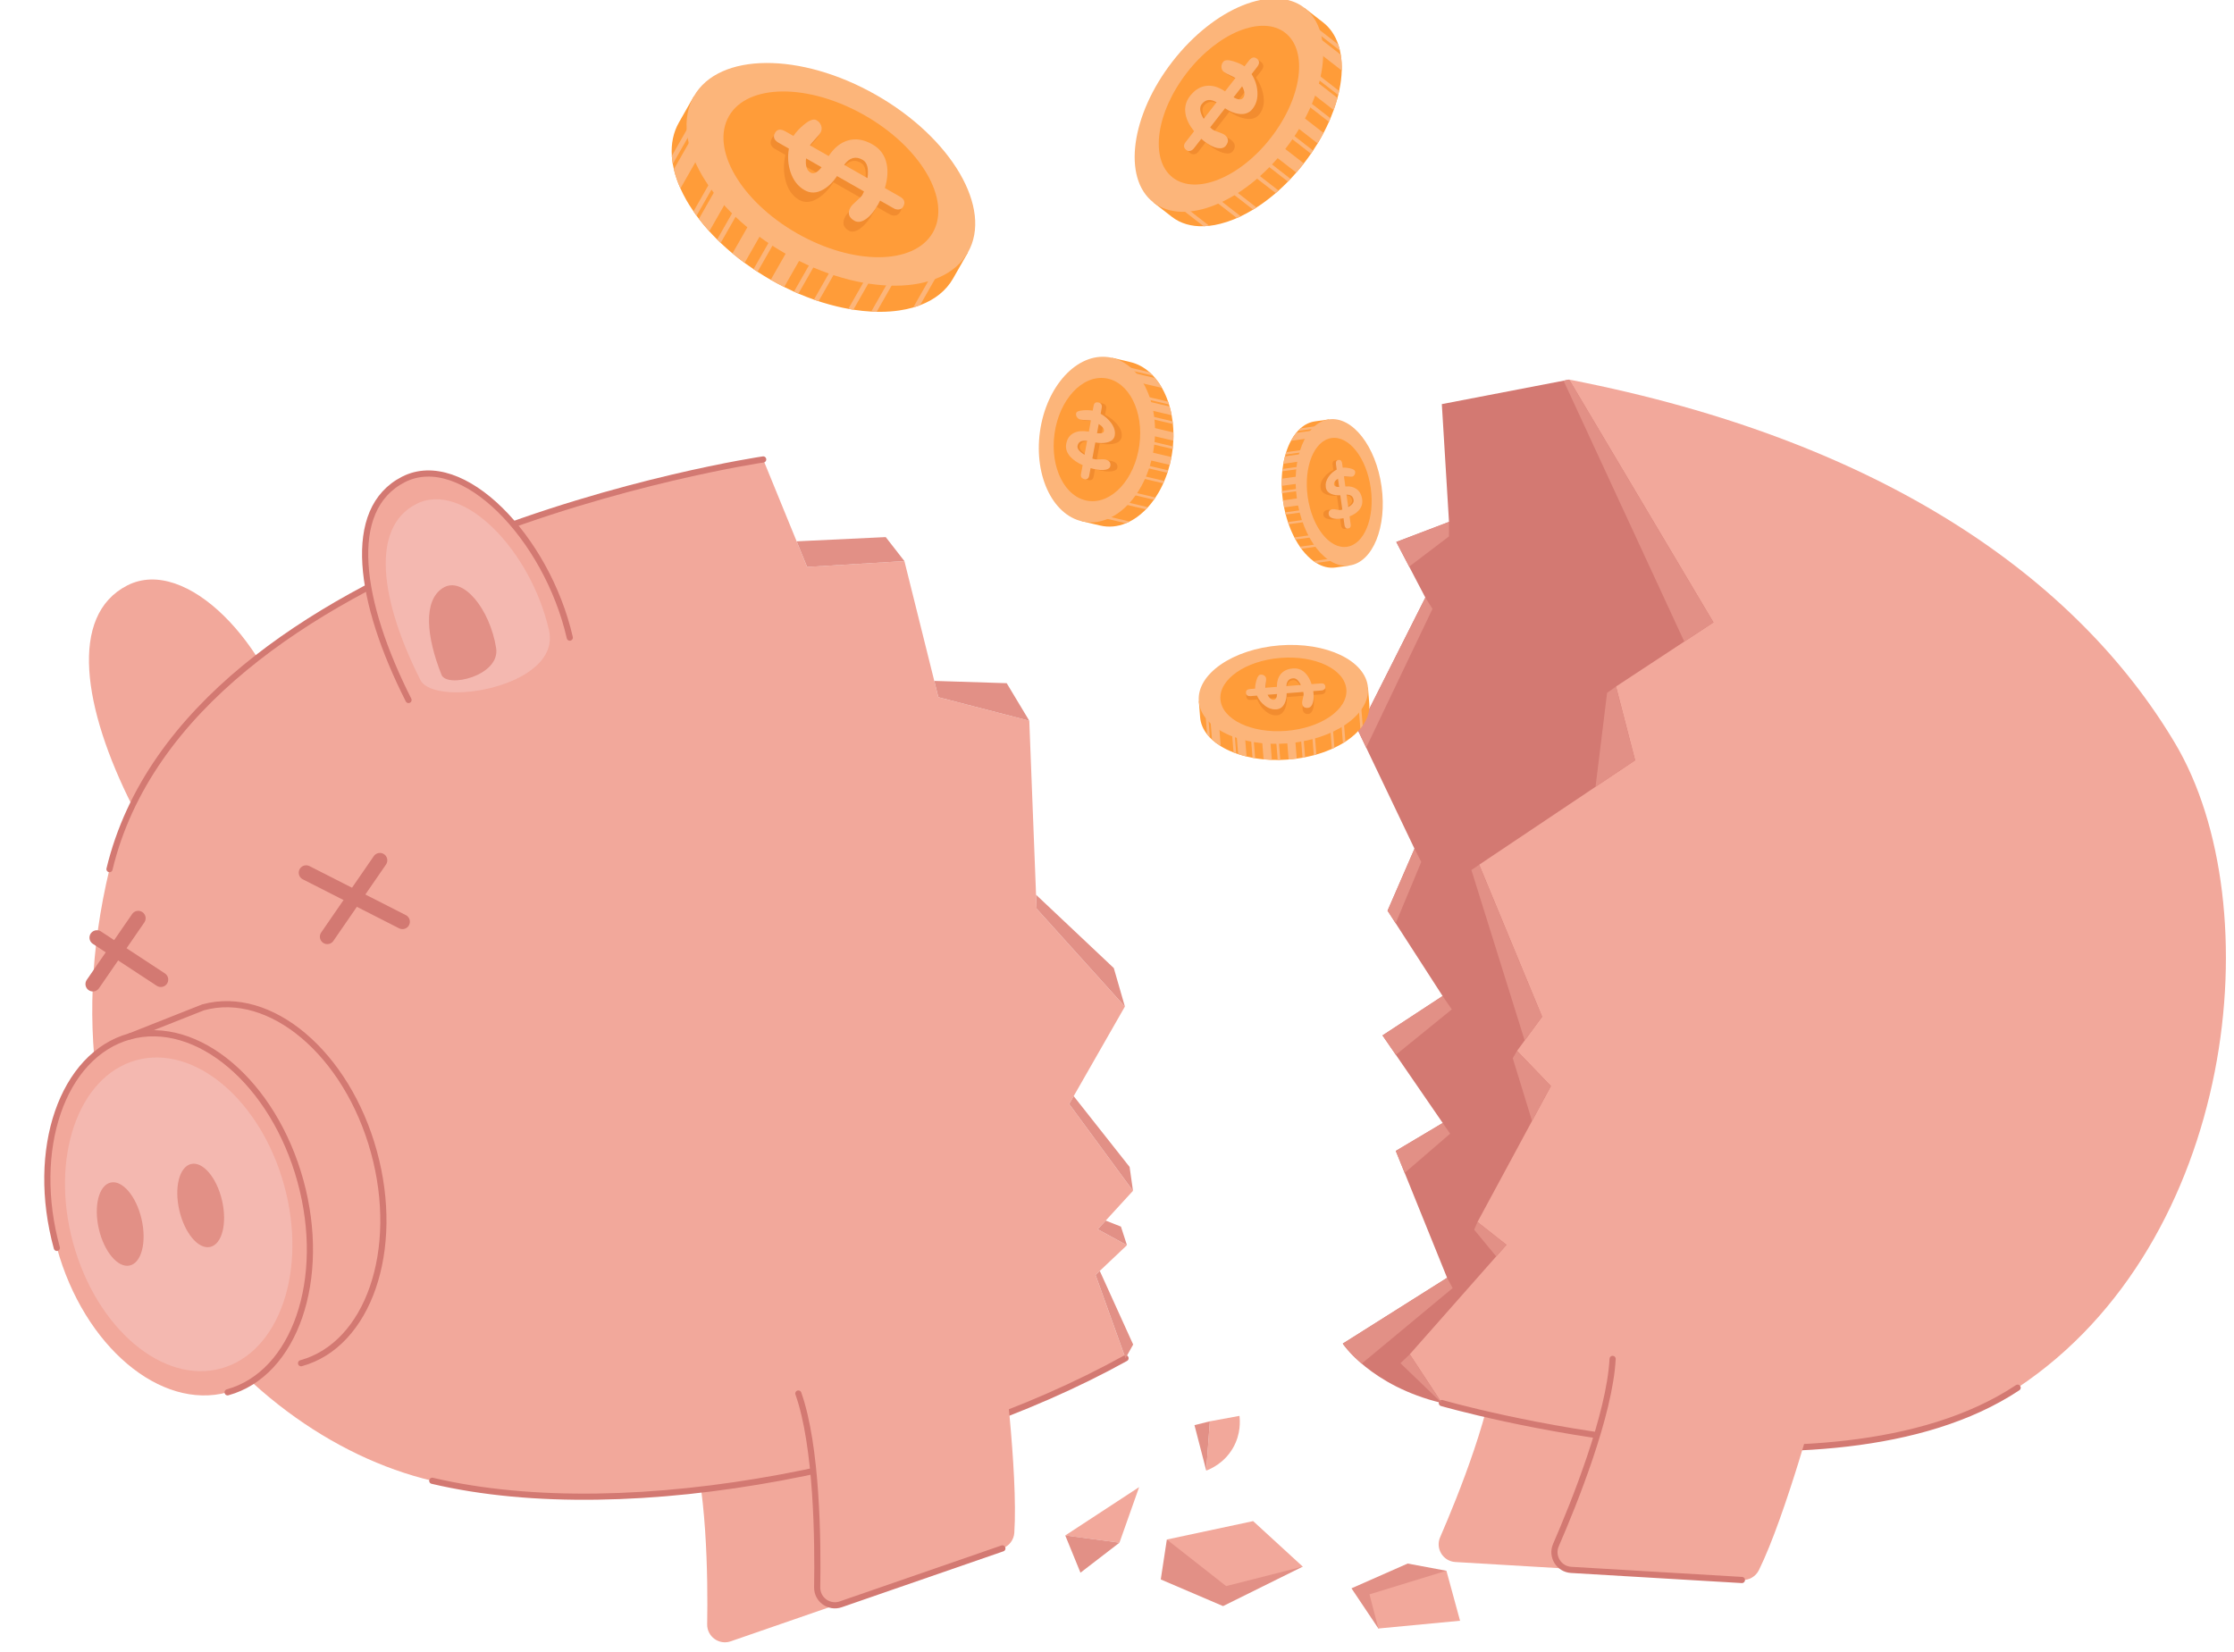 <svg width="142" height="105" viewBox="0 0 142 105" fill="none" xmlns="http://www.w3.org/2000/svg">
<g clip-path="url(#clip0_128_1948)">
<path d="M99.741 24.133L91.647 25.691L92.103 33.177L88.751 34.453L90.599 37.989L86.331 46.465L89.909 53.955L88.197 57.896L91.697 63.32L87.876 65.825L91.704 71.392L88.72 73.167L91.982 81.234L85.351 85.417C85.351 85.417 87.12 88.106 91.648 89.194C96.176 90.282 131.623 58.281 131.623 58.281L99.741 24.133Z" fill="#D37972"/>
<path d="M92.104 33.178L92.101 34.101L89.572 36.023L88.752 34.454L92.104 33.178Z" fill="#E29086"/>
<path d="M90.6 37.989L91.054 38.707L86.839 47.528L86.331 46.467L90.6 37.989Z" fill="#E29086"/>
<path d="M89.909 53.956L90.341 54.794L88.714 58.698L88.197 57.897L89.909 53.956Z" fill="#E29086"/>
<path d="M91.696 63.321L92.282 64.169L88.724 67.059L87.876 65.825L91.696 63.321Z" fill="#E29086"/>
<path d="M91.703 71.393L92.174 72.074L89.284 74.565L88.72 73.168L91.703 71.393Z" fill="#E29086"/>
<path d="M92.335 81.889L86.939 86.372L86.552 86.692C85.719 85.979 85.351 85.419 85.351 85.419L91.982 81.235L92.335 81.889Z" fill="#E29086"/>
<path d="M95.143 85.889C94.958 89.45 92.691 95.075 91.539 97.727C91.227 98.446 91.725 99.257 92.507 99.303L103.361 99.946C103.815 99.973 104.241 99.725 104.441 99.317C106.15 95.847 108.218 88.156 108.218 88.156L95.143 85.889Z" fill="#F2A89B"/>
<path d="M99.742 24.133C119.783 28.024 132.073 36.877 138.244 47.235C144.415 57.593 142.147 78.99 128.248 88.219C116.133 96.263 91.648 89.195 91.648 89.195L89.61 86.097L95.756 79.137L93.914 77.686L98.58 69.043L96.429 66.806L98.022 64.636L94.022 54.972L103.933 48.335L102.719 43.643L108.913 39.568L99.742 24.133Z" fill="#F2A89B"/>
<path d="M128.247 88.221C116.132 96.265 91.647 89.196 91.647 89.196" stroke="#D37972" stroke-width="0.392" stroke-miterlimit="10" stroke-linecap="round" stroke-linejoin="round"/>
<path d="M99.384 24.202L107.058 40.788L108.912 39.568L99.742 24.133L99.384 24.202Z" fill="#E29086"/>
<path d="M102.717 43.645L102.151 44.049L101.417 50.02L103.932 48.337L102.717 43.645Z" fill="#E29086"/>
<path d="M94.022 54.974L93.527 55.311L96.913 66.147L98.022 64.637L94.022 54.974Z" fill="#E29086"/>
<path d="M96.428 66.809L96.155 67.273L97.382 71.263L98.58 69.044L96.428 66.809Z" fill="#E29086"/>
<path d="M93.914 77.688L93.703 78.174L95.105 79.877L95.757 79.139L93.914 77.688Z" fill="#E29086"/>
<path d="M89.61 86.098L89.017 86.664L91.647 89.195L89.61 86.098Z" fill="#E29086"/>
<path d="M102.503 86.389C102.319 89.95 100.051 95.575 98.899 98.227C98.587 98.946 99.085 99.757 99.867 99.803L110.721 100.446C111.176 100.473 111.601 100.225 111.802 99.817C113.51 96.347 115.578 88.656 115.578 88.656L102.503 86.389Z" fill="#F2A89B"/>
<path d="M102.503 86.389C102.319 89.95 100.051 95.575 98.899 98.227C98.587 98.946 99.085 99.757 99.867 99.803L110.721 100.446" stroke="#D37972" stroke-width="0.392" stroke-miterlimit="10" stroke-linecap="round" stroke-linejoin="round"/>
<path d="M61.524 16.05L60.578 17.709C60.133 18.49 59.406 19.054 58.484 19.402C58.344 19.456 58.198 19.505 58.048 19.548C57.762 19.63 57.462 19.694 57.148 19.739C56.778 19.793 56.388 19.821 55.985 19.824C55.9 19.824 55.813 19.824 55.727 19.822C55.612 19.819 55.497 19.815 55.38 19.809C55.011 19.789 54.632 19.748 54.245 19.689C54.139 19.672 54.031 19.654 53.923 19.634C53.689 19.592 53.454 19.543 53.216 19.486C52.898 19.41 52.577 19.322 52.252 19.221C52.179 19.198 52.106 19.174 52.034 19.15C51.935 19.119 51.836 19.084 51.738 19.049C51.411 18.934 51.082 18.806 50.752 18.666C50.658 18.626 50.564 18.584 50.47 18.542C50.262 18.448 50.054 18.35 49.847 18.247C49.561 18.104 49.276 17.952 48.992 17.79C48.927 17.752 48.862 17.715 48.797 17.677C48.708 17.625 48.62 17.573 48.534 17.519C48.405 17.442 48.278 17.362 48.154 17.281C48.067 17.225 47.981 17.168 47.897 17.111C47.704 16.981 47.515 16.849 47.331 16.714C47.064 16.519 46.808 16.317 46.561 16.112C46.502 16.063 46.442 16.014 46.385 15.963C46.305 15.895 46.226 15.826 46.149 15.758C46.033 15.654 45.92 15.55 45.81 15.446C45.734 15.372 45.657 15.299 45.583 15.224C45.41 15.053 45.245 14.881 45.086 14.706C44.849 14.445 44.628 14.18 44.424 13.914C44.374 13.848 44.325 13.783 44.277 13.717C44.209 13.625 44.143 13.533 44.081 13.442C43.984 13.3 43.891 13.16 43.805 13.019C43.742 12.917 43.682 12.816 43.624 12.715C43.485 12.469 43.361 12.225 43.251 11.981C43.067 11.569 42.926 11.161 42.832 10.761C42.806 10.648 42.783 10.536 42.765 10.425C42.735 10.252 42.714 10.082 42.703 9.914C42.651 9.141 42.794 8.417 43.158 7.78L44.103 6.12L61.524 16.05Z" fill="#FF9C39"/>
<path d="M51.369 15.572L49.845 18.246C49.559 18.103 49.274 17.951 48.99 17.79L50.528 15.092L51.369 15.572ZM52.506 15.586L50.751 18.665C50.657 18.625 50.563 18.584 50.468 18.541L52.239 15.434L52.506 15.586ZM56.035 16.547L54.244 19.688C54.138 19.671 54.029 19.653 53.922 19.633L55.768 16.394L56.035 16.547ZM54.133 15.463L52.032 19.148C51.934 19.117 51.834 19.083 51.736 19.048L53.866 15.31L54.133 15.463ZM59.563 17.507L58.483 19.402C58.342 19.455 58.197 19.504 58.047 19.547L59.297 17.355L59.563 17.507ZM57.662 16.424L55.726 19.821C55.611 19.819 55.496 19.815 55.379 19.808L57.395 16.271L57.662 16.424ZM48.738 14.242L47.33 16.713C47.063 16.518 46.807 16.316 46.559 16.11L47.897 13.763L48.738 14.242ZM49.82 14.354L48.152 17.28C48.066 17.225 47.98 17.167 47.896 17.111L49.554 14.203L49.82 14.354ZM46.526 12.178L45.086 14.705C44.849 14.445 44.628 14.179 44.424 13.913L45.685 11.699L46.526 12.178ZM47.649 12.217L45.809 15.445C45.733 15.371 45.656 15.298 45.583 15.224L47.383 12.066L47.649 12.217ZM45.748 11.133L44.276 13.716C44.209 13.624 44.143 13.532 44.08 13.44L45.481 10.981L45.748 11.133ZM44.96 8.98L43.251 11.98C43.066 11.569 42.926 11.16 42.832 10.76L44.119 8.501L44.96 8.98ZM44.209 7.89L42.764 10.424C42.734 10.252 42.714 10.081 42.702 9.913L43.942 7.738L44.209 7.89Z" fill="#FCB57A"/>
<path d="M61.524 16.048C63.112 13.261 60.501 8.779 55.69 6.037C50.88 3.295 45.693 3.331 44.104 6.119C42.515 8.906 45.127 13.388 49.937 16.13C54.748 18.872 59.935 18.835 61.524 16.048Z" fill="#FCB57A"/>
<path d="M59.297 14.779C60.479 12.704 58.535 9.368 54.955 7.328C51.375 5.287 47.514 5.314 46.331 7.388C45.149 9.463 47.093 12.799 50.673 14.84C54.254 16.881 58.114 16.853 59.297 14.779Z" fill="#FF9C39"/>
<path d="M55.428 9.229C55.918 9.507 56.203 9.947 56.287 10.547C56.356 11.039 56.287 11.606 56.079 12.249L57.049 12.802C57.326 12.96 57.38 13.188 57.21 13.486C57.136 13.615 57.03 13.688 56.89 13.704C56.777 13.715 56.672 13.693 56.574 13.637L55.715 13.148C55.663 13.252 55.609 13.352 55.555 13.448C55.259 13.968 54.958 14.334 54.653 14.544C54.38 14.735 54.146 14.775 53.952 14.664C53.581 14.453 53.513 14.143 53.746 13.734C53.806 13.628 53.947 13.47 54.168 13.259C54.389 13.049 54.521 12.906 54.564 12.832C54.604 12.762 54.646 12.673 54.69 12.564L52.978 11.588C52.691 12.025 52.375 12.356 52.031 12.582C51.581 12.877 51.168 12.918 50.793 12.704C50.367 12.461 50.079 12.05 49.932 11.472C49.8 10.958 49.795 10.415 49.919 9.844L49.277 9.479C48.975 9.307 48.904 9.078 49.066 8.793C49.221 8.522 49.45 8.472 49.753 8.644L50.265 8.936C50.45 8.654 50.694 8.377 50.995 8.107C51.378 7.759 51.66 7.638 51.842 7.74C51.989 7.824 52.085 7.949 52.127 8.115C52.17 8.28 52.15 8.436 52.066 8.584C51.995 8.708 51.871 8.868 51.696 9.062C51.512 9.27 51.387 9.428 51.318 9.536L52.509 10.216C52.53 10.18 52.548 10.152 52.562 10.133C52.932 9.586 53.35 9.226 53.816 9.052C54.34 8.855 54.877 8.914 55.428 9.229ZM51.009 10.465C50.928 10.982 51.006 11.307 51.244 11.443C51.449 11.56 51.699 11.421 51.995 11.028L51.009 10.465ZM54.972 11.618C55.098 10.939 55.015 10.516 54.723 10.349C54.283 10.098 53.871 10.239 53.489 10.772L54.972 11.618Z" fill="#F28C2F"/>
<path d="M55.457 9.18C55.947 9.459 56.247 9.873 56.359 10.421C56.453 10.872 56.415 11.383 56.246 11.955L57.217 12.508C57.494 12.666 57.558 12.876 57.409 13.137C57.344 13.251 57.245 13.311 57.11 13.319C57.001 13.323 56.898 13.297 56.8 13.241L55.941 12.752C55.896 12.844 55.849 12.932 55.802 13.016C55.541 13.473 55.269 13.788 54.984 13.963C54.729 14.122 54.505 14.146 54.31 14.035C53.94 13.824 53.857 13.539 54.062 13.18C54.115 13.087 54.243 12.951 54.447 12.772C54.65 12.593 54.77 12.471 54.807 12.405C54.843 12.344 54.879 12.265 54.917 12.169L53.205 11.193C52.95 11.574 52.661 11.858 52.338 12.044C51.918 12.289 51.52 12.304 51.144 12.09C50.717 11.847 50.417 11.459 50.243 10.927C50.088 10.453 50.055 9.96 50.144 9.448L49.503 9.083C49.2 8.911 49.12 8.7 49.262 8.449C49.398 8.211 49.618 8.178 49.921 8.351L50.433 8.642C50.598 8.396 50.819 8.158 51.097 7.928C51.45 7.633 51.718 7.538 51.899 7.64C52.046 7.724 52.145 7.843 52.196 7.995C52.246 8.147 52.235 8.288 52.161 8.417C52.099 8.526 51.987 8.664 51.827 8.832C51.66 9.01 51.546 9.147 51.484 9.242L52.676 9.921C52.694 9.889 52.71 9.866 52.723 9.848C53.053 9.371 53.439 9.067 53.882 8.934C54.381 8.783 54.906 8.865 55.457 9.18ZM51.236 10.069C51.184 10.533 51.277 10.833 51.515 10.969C51.72 11.086 51.955 10.973 52.222 10.632L51.236 10.069ZM55.14 11.324C55.227 10.715 55.124 10.326 54.832 10.16C54.392 9.909 54 10.016 53.657 10.479L55.14 11.324Z" fill="#FCB57A"/>
<path d="M85.774 35.954L84.889 36.078C84.473 36.136 84.056 36.029 83.663 35.787C83.602 35.75 83.543 35.71 83.484 35.667C83.372 35.584 83.262 35.491 83.156 35.388C83.03 35.267 82.909 35.13 82.792 34.982C82.768 34.95 82.743 34.918 82.719 34.885C82.687 34.842 82.655 34.798 82.625 34.754C82.527 34.611 82.433 34.459 82.345 34.299C82.32 34.255 82.296 34.21 82.272 34.164C82.221 34.066 82.172 33.964 82.125 33.86C82.062 33.72 82.002 33.577 81.948 33.428C81.935 33.394 81.923 33.36 81.912 33.326C81.895 33.281 81.879 33.234 81.864 33.188C81.813 33.034 81.766 32.876 81.724 32.714C81.712 32.667 81.7 32.62 81.689 32.573C81.664 32.469 81.642 32.364 81.62 32.258C81.591 32.111 81.566 31.962 81.545 31.81C81.54 31.776 81.536 31.741 81.531 31.705C81.525 31.657 81.519 31.61 81.514 31.562C81.507 31.493 81.5 31.423 81.494 31.353C81.49 31.305 81.486 31.257 81.484 31.209C81.477 31.1 81.471 30.993 81.469 30.886C81.465 30.732 81.467 30.578 81.472 30.429C81.474 30.392 81.475 30.356 81.477 30.321C81.479 30.272 81.482 30.223 81.486 30.175C81.491 30.103 81.497 30.031 81.504 29.96C81.51 29.911 81.515 29.861 81.522 29.813C81.536 29.7 81.552 29.589 81.572 29.481C81.601 29.318 81.635 29.161 81.676 29.009C81.686 28.971 81.696 28.935 81.707 28.898C81.722 28.847 81.737 28.796 81.752 28.746C81.777 28.67 81.802 28.596 81.83 28.523C81.85 28.471 81.87 28.42 81.89 28.37C81.941 28.248 81.997 28.132 82.056 28.022C82.156 27.836 82.267 27.667 82.388 27.518C82.422 27.477 82.457 27.436 82.493 27.398C82.548 27.337 82.606 27.281 82.665 27.229C82.936 26.989 83.245 26.835 83.585 26.787L84.47 26.663L85.774 35.954Z" fill="#FF9C39"/>
<path d="M83.048 32.058L81.621 32.258C81.592 32.111 81.567 31.962 81.546 31.811L82.985 31.609L83.048 32.058ZM83.367 32.482L81.725 32.713C81.713 32.667 81.701 32.62 81.69 32.572L83.347 32.34L83.367 32.482ZM84.021 34.064L82.345 34.299C82.321 34.255 82.297 34.21 82.273 34.164L84.001 33.922L84.021 34.064ZM83.878 33.05L81.912 33.327C81.896 33.281 81.88 33.235 81.864 33.188L83.858 32.908L83.878 33.05ZM84.673 35.645L83.663 35.787C83.602 35.75 83.543 35.71 83.484 35.667L84.653 35.503L84.673 35.645ZM84.531 34.631L82.72 34.886C82.688 34.842 82.656 34.798 82.626 34.754L84.512 34.489L84.531 34.631ZM82.787 30.703L81.469 30.888C81.465 30.733 81.467 30.58 81.472 30.43L82.724 30.255L82.787 30.703ZM83.055 31.135L81.494 31.354C81.49 31.306 81.486 31.258 81.484 31.21L83.035 30.993L83.055 31.135ZM82.92 29.293L81.572 29.483C81.601 29.32 81.635 29.162 81.676 29.011L82.857 28.845L82.92 29.293ZM83.226 29.72L81.504 29.962C81.51 29.913 81.515 29.863 81.522 29.814L83.206 29.578L83.226 29.72ZM83.084 28.706L81.707 28.899C81.722 28.849 81.737 28.797 81.752 28.748L83.063 28.564L83.084 28.706ZM83.656 27.799L82.056 28.023C82.156 27.837 82.267 27.668 82.388 27.519L83.593 27.351L83.656 27.799ZM83.845 27.209L82.493 27.398C82.548 27.338 82.606 27.282 82.665 27.23L83.825 27.067L83.845 27.209Z" fill="#FCB57A"/>
<path d="M85.777 35.951C87.263 35.743 88.176 33.493 87.816 30.928C87.456 28.362 85.959 26.451 84.473 26.659C82.986 26.868 82.073 29.117 82.433 31.683C82.793 34.249 84.29 36.16 85.777 35.951Z" fill="#FCB57A"/>
<path d="M85.61 34.762C86.717 34.607 87.396 32.933 87.128 31.024C86.86 29.114 85.746 27.692 84.64 27.847C83.534 28.002 82.854 29.676 83.122 31.586C83.39 33.495 84.504 34.918 85.61 34.762Z" fill="#FF9C39"/>
<path d="M86.557 31.747C86.594 32.008 86.513 32.239 86.314 32.442C86.152 32.608 85.922 32.745 85.624 32.852L85.697 33.369C85.717 33.517 85.648 33.602 85.49 33.624C85.421 33.634 85.364 33.616 85.317 33.569C85.281 33.53 85.259 33.485 85.251 33.432L85.187 32.975C85.134 32.985 85.081 32.994 85.03 33.001C84.752 33.04 84.531 33.033 84.366 32.979C84.217 32.932 84.136 32.858 84.121 32.754C84.094 32.556 84.189 32.443 84.407 32.412C84.464 32.404 84.562 32.411 84.704 32.433C84.845 32.455 84.935 32.462 84.975 32.457C85.012 32.451 85.058 32.442 85.11 32.427L84.982 31.514C84.738 31.533 84.525 31.511 84.344 31.447C84.105 31.365 83.972 31.224 83.944 31.023C83.912 30.796 83.982 30.571 84.154 30.352C84.307 30.155 84.506 29.999 84.753 29.881L84.705 29.539C84.683 29.377 84.747 29.286 84.899 29.264C85.044 29.244 85.128 29.314 85.15 29.476L85.189 29.749C85.346 29.736 85.518 29.748 85.704 29.782C85.943 29.824 86.068 29.894 86.082 29.991C86.093 30.069 86.074 30.141 86.025 30.203C85.976 30.267 85.912 30.304 85.834 30.315C85.768 30.324 85.673 30.324 85.55 30.314C85.421 30.305 85.327 30.304 85.267 30.309L85.356 30.945C85.376 30.942 85.391 30.941 85.402 30.94C85.71 30.921 85.963 30.972 86.161 31.096C86.384 31.237 86.516 31.453 86.557 31.747ZM84.835 30.463C84.621 30.581 84.522 30.702 84.54 30.829C84.556 30.939 84.679 30.992 84.909 30.989L84.835 30.463ZM85.542 32.261C85.83 32.113 85.962 31.962 85.94 31.806C85.907 31.571 85.738 31.459 85.43 31.47L85.542 32.261Z" fill="#F28C2F"/>
<path d="M86.584 31.743C86.621 32.004 86.553 32.233 86.382 32.432C86.242 32.595 86.042 32.728 85.782 32.829L85.855 33.347C85.875 33.494 85.817 33.578 85.677 33.598C85.616 33.606 85.565 33.587 85.524 33.539C85.491 33.5 85.471 33.454 85.463 33.402L85.399 32.944C85.352 32.954 85.306 32.962 85.262 32.968C85.019 33.002 84.823 32.991 84.677 32.936C84.545 32.886 84.472 32.81 84.457 32.707C84.43 32.509 84.512 32.397 84.703 32.37C84.752 32.363 84.84 32.371 84.964 32.396C85.089 32.42 85.168 32.43 85.204 32.425C85.237 32.42 85.276 32.411 85.322 32.397L85.194 31.484C84.98 31.499 84.793 31.473 84.631 31.407C84.42 31.322 84.3 31.178 84.272 30.978C84.24 30.75 84.298 30.528 84.446 30.312C84.577 30.119 84.75 29.966 84.965 29.853L84.917 29.511C84.894 29.349 84.95 29.259 85.083 29.24C85.21 29.222 85.285 29.294 85.308 29.456L85.346 29.729C85.484 29.719 85.636 29.733 85.801 29.77C86.011 29.817 86.123 29.889 86.137 29.985C86.148 30.064 86.132 30.134 86.09 30.197C86.049 30.259 85.993 30.295 85.924 30.304C85.866 30.312 85.783 30.31 85.675 30.299C85.561 30.288 85.478 30.284 85.426 30.289L85.515 30.925C85.532 30.922 85.546 30.921 85.555 30.921C85.826 30.907 86.049 30.962 86.225 31.089C86.423 31.231 86.542 31.449 86.584 31.743ZM85.047 30.434C84.86 30.548 84.775 30.668 84.793 30.795C84.809 30.904 84.917 30.959 85.121 30.961L85.047 30.434ZM85.699 32.239C85.949 32.097 86.064 31.948 86.042 31.792C86.009 31.557 85.857 31.442 85.587 31.448L85.699 32.239Z" fill="#FCB57A"/>
<path d="M86.955 43.716L87.036 44.74C87.075 45.221 86.922 45.693 86.617 46.127C86.571 46.194 86.521 46.259 86.467 46.324C86.365 46.447 86.25 46.566 86.124 46.682C85.975 46.818 85.811 46.948 85.632 47.072C85.594 47.098 85.556 47.123 85.516 47.149C85.465 47.182 85.412 47.215 85.359 47.248C85.188 47.351 85.008 47.448 84.817 47.539C84.765 47.564 84.711 47.588 84.657 47.612C84.54 47.663 84.421 47.713 84.298 47.76C84.133 47.823 83.964 47.881 83.789 47.933C83.75 47.945 83.71 47.957 83.671 47.968C83.618 47.983 83.564 47.998 83.509 48.013C83.329 48.06 83.144 48.103 82.955 48.14C82.9 48.151 82.846 48.162 82.791 48.171C82.671 48.192 82.549 48.212 82.425 48.228C82.255 48.251 82.082 48.27 81.907 48.284C81.867 48.287 81.826 48.29 81.785 48.293C81.731 48.297 81.676 48.3 81.621 48.302C81.54 48.307 81.459 48.309 81.379 48.312C81.323 48.313 81.268 48.314 81.213 48.314C81.088 48.315 80.965 48.313 80.841 48.308C80.663 48.302 80.488 48.29 80.317 48.274C80.276 48.27 80.234 48.266 80.193 48.261C80.137 48.255 80.081 48.248 80.026 48.241C79.944 48.23 79.862 48.217 79.781 48.205C79.725 48.195 79.669 48.186 79.614 48.175C79.485 48.151 79.359 48.125 79.236 48.094C79.052 48.05 78.874 47.999 78.702 47.942C78.659 47.928 78.618 47.914 78.576 47.899C78.518 47.878 78.462 47.857 78.406 47.836C78.32 47.802 78.237 47.768 78.156 47.732C78.097 47.706 78.04 47.678 77.983 47.652C77.847 47.585 77.718 47.513 77.596 47.437C77.389 47.31 77.203 47.171 77.04 47.022C76.994 46.979 76.951 46.936 76.908 46.893C76.842 46.825 76.782 46.755 76.726 46.684C76.469 46.356 76.314 45.99 76.283 45.597L76.201 44.573L86.955 43.716Z" fill="#FF9C39"/>
<path d="M82.294 46.577L82.425 48.227C82.255 48.25 82.083 48.269 81.908 48.283L81.775 46.618L82.294 46.577ZM82.804 46.238L82.955 48.139C82.901 48.151 82.847 48.161 82.792 48.17L82.639 46.252L82.804 46.238ZM84.664 45.598L84.819 47.537C84.766 47.562 84.713 47.586 84.659 47.61L84.499 45.611L84.664 45.598ZM83.49 45.691L83.671 47.967C83.618 47.983 83.564 47.998 83.51 48.012L83.326 45.704L83.49 45.691ZM86.524 44.957L86.618 46.127C86.572 46.194 86.521 46.259 86.467 46.324L86.36 44.97L86.524 44.957ZM85.351 45.05L85.518 47.148C85.466 47.181 85.413 47.214 85.36 47.247L85.187 45.064L85.351 45.05ZM80.721 46.781L80.843 48.307C80.665 48.3 80.49 48.289 80.318 48.272L80.203 46.823L80.721 46.781ZM81.236 46.504L81.38 48.311C81.324 48.312 81.269 48.313 81.214 48.313L81.071 46.518L81.236 46.504ZM79.112 46.533L79.236 48.093C79.052 48.048 78.873 47.998 78.702 47.94L78.593 46.573L79.112 46.533ZM79.624 46.21L79.782 48.203C79.725 48.194 79.67 48.184 79.614 48.173L79.459 46.223L79.624 46.21ZM78.45 46.303L78.577 47.898C78.519 47.877 78.462 47.856 78.407 47.835L78.286 46.317L78.45 46.303ZM77.448 45.584L77.595 47.436C77.389 47.309 77.203 47.169 77.04 47.02L76.929 45.626L77.448 45.584ZM76.783 45.327L76.908 46.891C76.842 46.824 76.782 46.754 76.726 46.682L76.619 45.34L76.783 45.327Z" fill="#FCB57A"/>
<path d="M81.824 47.26C84.794 47.024 87.091 45.437 86.954 43.717C86.817 41.996 84.299 40.793 81.329 41.029C78.359 41.266 76.062 42.852 76.199 44.572C76.336 46.293 78.855 47.496 81.824 47.26Z" fill="#FCB57A"/>
<path d="M81.761 46.463C83.971 46.287 85.681 45.106 85.579 43.826C85.477 42.546 83.603 41.65 81.392 41.826C79.182 42.002 77.472 43.182 77.574 44.463C77.676 45.743 79.55 46.639 81.761 46.463Z" fill="#FF9C39"/>
<path d="M82.178 42.526C82.481 42.502 82.741 42.611 82.959 42.852C83.139 43.05 83.28 43.324 83.381 43.672L83.981 43.624C84.152 43.611 84.244 43.696 84.259 43.879C84.266 43.959 84.24 44.024 84.183 44.074C84.136 44.113 84.083 44.135 84.022 44.14L83.493 44.182C83.501 44.244 83.508 44.305 83.512 44.364C83.538 44.685 83.515 44.939 83.442 45.124C83.379 45.292 83.287 45.38 83.167 45.39C82.939 45.408 82.814 45.291 82.794 45.038C82.789 44.973 82.804 44.86 82.838 44.699C82.873 44.539 82.888 44.436 82.885 44.389C82.881 44.346 82.873 44.294 82.86 44.232L81.803 44.316C81.808 44.597 81.768 44.84 81.683 45.044C81.572 45.312 81.401 45.456 81.169 45.474C80.906 45.495 80.654 45.399 80.413 45.187C80.199 44.997 80.032 44.757 79.914 44.466L79.519 44.498C79.332 44.513 79.231 44.432 79.217 44.256C79.204 44.088 79.291 43.997 79.478 43.982L79.794 43.957C79.791 43.776 79.815 43.579 79.868 43.368C79.933 43.097 80.021 42.957 80.134 42.949C80.225 42.942 80.305 42.968 80.374 43.029C80.443 43.089 80.481 43.165 80.488 43.256C80.495 43.333 80.487 43.441 80.469 43.581C80.45 43.729 80.442 43.838 80.444 43.906L81.18 43.847C81.178 43.824 81.177 43.807 81.178 43.795C81.177 43.439 81.254 43.153 81.409 42.935C81.581 42.689 81.839 42.553 82.178 42.526ZM80.587 44.414C80.707 44.668 80.841 44.789 80.987 44.778C81.114 44.767 81.183 44.63 81.196 44.366L80.587 44.414ZM82.699 43.726C82.549 43.386 82.385 43.223 82.204 43.237C81.932 43.259 81.792 43.446 81.783 43.799L82.699 43.726Z" fill="#F28C2F"/>
<path d="M82.177 42.496C82.479 42.472 82.738 42.565 82.954 42.775C83.132 42.947 83.27 43.186 83.368 43.492L83.968 43.444C84.139 43.431 84.231 43.504 84.243 43.665C84.249 43.735 84.223 43.792 84.166 43.836C84.119 43.871 84.064 43.891 84.004 43.896L83.474 43.938C83.482 43.992 83.488 44.046 83.492 44.097C83.514 44.379 83.489 44.602 83.415 44.766C83.35 44.913 83.257 44.993 83.137 45.002C82.909 45.02 82.785 44.919 82.767 44.697C82.763 44.64 82.778 44.54 82.814 44.399C82.851 44.258 82.867 44.166 82.864 44.126C82.861 44.088 82.853 44.042 82.841 43.988L81.784 44.072C81.786 44.319 81.743 44.532 81.656 44.713C81.543 44.949 81.371 45.076 81.139 45.095C80.876 45.116 80.625 45.034 80.387 44.85C80.174 44.686 80.011 44.477 79.896 44.222L79.5 44.254C79.313 44.269 79.214 44.199 79.201 44.045C79.189 43.897 79.277 43.816 79.464 43.802L79.78 43.776C79.779 43.617 79.805 43.445 79.86 43.258C79.928 43.019 80.017 42.896 80.129 42.887C80.221 42.88 80.3 42.902 80.369 42.954C80.437 43.007 80.475 43.073 80.481 43.153C80.487 43.22 80.479 43.315 80.458 43.438C80.438 43.569 80.428 43.663 80.43 43.724L81.166 43.665C81.164 43.645 81.164 43.63 81.164 43.619C81.167 43.306 81.247 43.054 81.403 42.861C81.579 42.646 81.836 42.523 82.177 42.496ZM80.568 44.17C80.686 44.392 80.818 44.497 80.964 44.485C81.091 44.475 81.161 44.354 81.176 44.121L80.568 44.17ZM82.685 43.546C82.539 43.248 82.376 43.106 82.195 43.121C81.924 43.143 81.782 43.309 81.769 43.619L82.685 43.546Z" fill="#FCB57A"/>
<path d="M73.312 12.871L74.49 13.786C75.044 14.216 75.737 14.406 76.507 14.383C76.624 14.38 76.745 14.371 76.865 14.357C77.096 14.331 77.332 14.288 77.572 14.226C77.856 14.155 78.145 14.059 78.437 13.941C78.498 13.916 78.561 13.89 78.622 13.862C78.705 13.827 78.786 13.789 78.868 13.75C79.128 13.625 79.39 13.483 79.652 13.325C79.724 13.281 79.796 13.236 79.868 13.189C80.024 13.089 80.18 12.984 80.334 12.871C80.541 12.722 80.747 12.562 80.95 12.393C80.996 12.354 81.042 12.316 81.088 12.277C81.149 12.224 81.211 12.171 81.271 12.116C81.473 11.935 81.672 11.745 81.867 11.545C81.924 11.488 81.979 11.431 82.035 11.372C82.157 11.242 82.277 11.11 82.396 10.973C82.559 10.785 82.72 10.59 82.876 10.389C82.913 10.342 82.948 10.295 82.984 10.248C83.033 10.184 83.081 10.12 83.127 10.056C83.197 9.961 83.265 9.866 83.33 9.771C83.376 9.705 83.421 9.638 83.464 9.571C83.565 9.42 83.662 9.268 83.754 9.116C83.888 8.896 84.013 8.674 84.13 8.452C84.158 8.399 84.186 8.346 84.212 8.292C84.25 8.219 84.285 8.146 84.321 8.073C84.374 7.964 84.424 7.855 84.472 7.747C84.505 7.671 84.539 7.595 84.57 7.519C84.644 7.344 84.711 7.171 84.773 6.997C84.866 6.738 84.946 6.481 85.015 6.228C85.031 6.166 85.048 6.104 85.062 6.042C85.084 5.956 85.104 5.87 85.122 5.785C85.15 5.654 85.174 5.525 85.195 5.397C85.21 5.304 85.223 5.214 85.235 5.124C85.263 4.905 85.279 4.692 85.285 4.483C85.295 4.13 85.274 3.794 85.223 3.478C85.208 3.389 85.192 3.301 85.172 3.215C85.142 3.081 85.106 2.953 85.064 2.827C84.871 2.254 84.551 1.774 84.099 1.423L82.921 0.508L73.312 12.871Z" fill="#FF9C39"/>
<path d="M80.497 9.498L82.395 10.973C82.558 10.785 82.719 10.59 82.875 10.388L80.96 8.901L80.497 9.498ZM79.681 9.847L81.866 11.546C81.922 11.489 81.977 11.431 82.033 11.372L79.828 9.659L79.681 9.847ZM77.421 11.593L79.65 13.325C79.722 13.281 79.794 13.236 79.867 13.19L77.568 11.403L77.421 11.593ZM78.47 10.243L81.086 12.276C81.147 12.224 81.209 12.17 81.27 12.115L78.617 10.053L78.47 10.243ZM75.161 13.338L76.506 14.383C76.624 14.38 76.744 14.371 76.865 14.357L75.309 13.148L75.161 13.338ZM76.209 11.989L78.621 13.863C78.703 13.828 78.785 13.789 78.867 13.751L76.357 11.799L76.209 11.989ZM81.999 7.753L83.752 9.116C83.886 8.895 84.012 8.673 84.128 8.451L82.462 7.157L81.999 7.753ZM81.252 8.156L83.329 9.77C83.374 9.704 83.419 9.638 83.463 9.571L81.399 7.967L81.252 8.156ZM82.978 5.603L84.772 6.996C84.866 6.738 84.946 6.48 85.014 6.228L83.442 5.007L82.978 5.603ZM82.18 5.966L84.471 7.747C84.504 7.67 84.538 7.595 84.568 7.519L82.326 5.777L82.18 5.966ZM83.229 4.617L85.062 6.042C85.083 5.955 85.103 5.87 85.121 5.784L83.376 4.428L83.229 4.617ZM83.155 2.828L85.284 4.483C85.294 4.131 85.274 3.794 85.223 3.478L83.62 2.232L83.155 2.828ZM83.372 1.817L85.171 3.215C85.141 3.082 85.105 2.953 85.062 2.828L83.519 1.628L83.372 1.817Z" fill="#FCB57A"/>
<path d="M81.697 9.469C84.35 6.055 84.898 2.041 82.92 0.503C80.942 -1.034 77.187 0.487 74.534 3.901C71.88 7.315 71.333 11.329 73.311 12.867C75.289 14.404 79.043 12.883 81.697 9.469Z" fill="#FCB57A"/>
<path d="M80.781 8.757C82.756 6.216 83.163 3.229 81.691 2.085C80.219 0.94 77.424 2.072 75.45 4.613C73.475 7.154 73.068 10.142 74.54 11.286C76.012 12.43 78.806 11.298 80.781 8.757Z" fill="#FF9C39"/>
<path d="M76.785 5.521C77.173 5.507 77.582 5.643 78.012 5.927C78.029 5.937 78.049 5.951 78.075 5.972L78.733 5.126C78.651 5.069 78.513 4.992 78.318 4.897C78.133 4.809 77.997 4.731 77.909 4.662C77.804 4.581 77.742 4.474 77.724 4.342C77.706 4.21 77.738 4.092 77.819 3.987C77.919 3.858 78.159 3.862 78.54 3.998C78.838 4.104 79.096 4.231 79.313 4.379L79.596 4.015C79.763 3.8 79.942 3.768 80.135 3.918C80.338 4.075 80.355 4.261 80.188 4.476L79.835 4.93C80.094 5.306 80.253 5.698 80.311 6.109C80.377 6.57 80.292 6.952 80.057 7.256C79.85 7.522 79.54 7.616 79.127 7.536C78.811 7.477 78.485 7.332 78.147 7.102L77.203 8.317C77.267 8.382 77.324 8.434 77.374 8.473C77.427 8.514 77.564 8.578 77.787 8.663C78.009 8.749 78.158 8.821 78.234 8.88C78.524 9.106 78.567 9.35 78.363 9.612C78.256 9.75 78.075 9.791 77.822 9.734C77.539 9.674 77.213 9.5 76.843 9.212C76.775 9.16 76.707 9.103 76.638 9.045L76.165 9.653C76.111 9.723 76.041 9.771 75.957 9.796C75.851 9.826 75.752 9.806 75.66 9.734C75.449 9.57 75.42 9.39 75.572 9.193L76.107 8.504C75.765 8.102 75.545 7.714 75.449 7.338C75.33 6.88 75.406 6.478 75.676 6.13C75.979 5.74 76.35 5.536 76.785 5.521ZM78.689 6.404C79.02 6.6 79.243 6.625 79.356 6.48C79.487 6.311 79.447 6.052 79.233 5.704L78.689 6.404ZM77.536 6.666C77.1 6.396 76.761 6.417 76.519 6.729C76.357 6.937 76.424 7.267 76.718 7.719L77.536 6.666Z" fill="#F28C2F"/>
<path d="M76.702 5.456C77.062 5.42 77.431 5.525 77.812 5.771C77.826 5.78 77.845 5.792 77.867 5.809L78.525 4.963C78.453 4.913 78.33 4.849 78.156 4.77C77.991 4.697 77.869 4.63 77.791 4.57C77.7 4.499 77.649 4.401 77.64 4.276C77.631 4.151 77.667 4.037 77.748 3.932C77.848 3.803 78.07 3.793 78.413 3.9C78.682 3.983 78.913 4.089 79.105 4.217L79.387 3.853C79.554 3.638 79.722 3.597 79.892 3.728C80.069 3.867 80.075 4.042 79.907 4.257L79.554 4.712C79.772 5.055 79.895 5.42 79.924 5.808C79.958 6.243 79.856 6.613 79.621 6.916C79.414 7.182 79.122 7.291 78.745 7.239C78.457 7.201 78.164 7.082 77.867 6.883L76.922 8.098C76.978 8.156 77.027 8.203 77.071 8.236C77.118 8.272 77.241 8.325 77.441 8.394C77.641 8.463 77.775 8.523 77.841 8.574C78.096 8.771 78.121 9.002 77.917 9.265C77.81 9.403 77.641 9.452 77.409 9.414C77.152 9.373 76.861 9.226 76.537 8.975C76.477 8.928 76.417 8.879 76.357 8.826L75.884 9.435C75.83 9.505 75.762 9.554 75.683 9.584C75.583 9.619 75.494 9.605 75.413 9.543C75.228 9.398 75.211 9.228 75.364 9.032L75.9 8.343C75.608 7.98 75.427 7.623 75.361 7.27C75.278 6.84 75.371 6.452 75.641 6.104C75.945 5.712 76.299 5.496 76.702 5.456ZM78.409 6.186C78.703 6.353 78.907 6.364 79.019 6.219C79.15 6.05 79.128 5.805 78.953 5.486L78.409 6.186ZM77.328 6.504C76.942 6.271 76.628 6.312 76.384 6.624C76.223 6.832 76.264 7.142 76.509 7.556L77.328 6.504Z" fill="#FCB57A"/>
<path d="M68.761 33.134L69.933 33.411C70.485 33.541 71.041 33.481 71.567 33.265C71.648 33.232 71.728 33.196 71.807 33.156C71.957 33.079 72.105 32.989 72.249 32.888C72.419 32.769 72.583 32.632 72.74 32.48C72.773 32.448 72.807 32.415 72.839 32.381C72.882 32.337 72.926 32.292 72.967 32.245C73.1 32.098 73.228 31.939 73.349 31.77C73.382 31.723 73.414 31.675 73.447 31.627C73.516 31.523 73.584 31.414 73.648 31.303C73.735 31.154 73.816 30.999 73.892 30.837C73.91 30.801 73.926 30.764 73.942 30.727C73.965 30.678 73.987 30.627 74.008 30.576C74.079 30.409 74.144 30.235 74.204 30.057C74.221 30.006 74.237 29.954 74.253 29.902C74.288 29.788 74.321 29.672 74.351 29.554C74.392 29.392 74.429 29.225 74.46 29.056C74.467 29.017 74.475 28.977 74.481 28.938C74.489 28.885 74.499 28.831 74.506 28.778C74.518 28.7 74.529 28.621 74.537 28.543C74.543 28.488 74.549 28.434 74.555 28.381C74.566 28.258 74.575 28.136 74.58 28.015C74.589 27.84 74.591 27.665 74.586 27.494C74.585 27.453 74.584 27.411 74.582 27.37C74.58 27.314 74.576 27.258 74.573 27.203C74.568 27.119 74.561 27.037 74.553 26.954C74.547 26.897 74.541 26.841 74.533 26.784C74.518 26.653 74.497 26.525 74.474 26.398C74.439 26.209 74.396 26.024 74.345 25.845C74.332 25.801 74.32 25.757 74.307 25.714C74.288 25.654 74.269 25.593 74.249 25.534C74.217 25.444 74.185 25.355 74.15 25.268C74.124 25.206 74.099 25.144 74.072 25.084C74.007 24.937 73.936 24.797 73.859 24.662C73.731 24.435 73.586 24.226 73.429 24.036C73.385 23.984 73.339 23.932 73.293 23.883C73.221 23.806 73.145 23.733 73.068 23.664C72.713 23.349 72.305 23.126 71.855 23.02L70.683 22.744L68.761 33.134Z" fill="#FF9C39"/>
<path d="M72.462 29.109L74.353 29.555C74.393 29.392 74.43 29.226 74.462 29.056L72.555 28.608L72.462 29.109ZM72.028 29.544L74.204 30.057C74.222 30.006 74.238 29.954 74.254 29.902L72.058 29.385L72.028 29.544ZM71.129 31.247L73.349 31.77C73.382 31.723 73.415 31.675 73.447 31.628L71.158 31.088L71.129 31.247ZM71.339 30.113L73.944 30.727C73.966 30.677 73.989 30.627 74.01 30.576L71.368 29.954L71.339 30.113ZM70.228 32.95L71.568 33.266C71.649 33.233 71.729 33.196 71.807 33.156L70.257 32.791L70.228 32.95ZM70.439 31.816L72.84 32.382C72.883 32.338 72.926 32.292 72.968 32.246L70.468 31.657L70.439 31.816ZM72.835 27.604L74.582 28.015C74.59 27.839 74.592 27.665 74.587 27.493L72.928 27.103L72.835 27.604ZM72.471 28.057L74.538 28.544C74.545 28.49 74.55 28.436 74.556 28.382L72.501 27.898L72.471 28.057ZM72.689 25.977L74.475 26.398C74.441 26.209 74.397 26.024 74.346 25.845L72.782 25.476L72.689 25.977ZM72.273 26.418L74.554 26.955C74.548 26.898 74.543 26.841 74.535 26.785L72.302 26.259L72.273 26.418ZM72.483 25.284L74.308 25.714C74.29 25.653 74.27 25.593 74.25 25.534L72.512 25.125L72.483 25.284ZM71.741 24.163L73.861 24.662C73.733 24.436 73.588 24.226 73.431 24.037L71.835 23.661L71.741 24.163ZM71.503 23.461L73.294 23.883C73.222 23.806 73.147 23.733 73.07 23.664L71.533 23.302L71.503 23.461Z" fill="#FCB57A"/>
<path d="M73.345 28.449C73.748 25.556 72.454 22.984 70.455 22.705C68.455 22.427 66.507 24.546 66.103 27.439C65.7 30.332 66.994 32.904 68.994 33.183C70.993 33.461 72.941 31.342 73.345 28.449Z" fill="#FCB57A"/>
<path d="M72.419 28.32C72.719 26.166 71.756 24.253 70.268 24.045C68.779 23.837 67.329 25.415 67.029 27.568C66.729 29.721 67.692 31.635 69.18 31.843C70.669 32.05 72.119 30.473 72.419 28.32Z" fill="#FF9C39"/>
<path d="M68.345 27.542C68.609 27.432 68.947 27.411 69.355 27.48C69.37 27.482 69.391 27.487 69.416 27.492L69.548 26.781C69.469 26.766 69.344 26.753 69.172 26.744C69.009 26.736 68.884 26.722 68.796 26.701C68.692 26.677 68.608 26.624 68.544 26.545C68.48 26.466 68.457 26.382 68.473 26.294C68.493 26.186 68.662 26.126 68.979 26.114C69.227 26.103 69.457 26.117 69.665 26.154L69.722 25.848C69.755 25.668 69.868 25.601 70.06 25.645C70.261 25.692 70.345 25.807 70.312 25.987L70.241 26.369C70.567 26.541 70.828 26.75 71.027 26.997C71.251 27.274 71.34 27.539 71.293 27.794C71.251 28.018 71.071 28.158 70.754 28.216C70.51 28.26 70.227 28.253 69.904 28.195L69.715 29.216C69.784 29.24 69.844 29.259 69.894 29.27C69.947 29.283 70.067 29.288 70.254 29.284C70.442 29.281 70.574 29.288 70.648 29.305C70.937 29.374 71.062 29.518 71.021 29.739C71 29.855 70.89 29.928 70.692 29.958C70.471 29.994 70.177 29.968 69.81 29.881C69.742 29.865 69.672 29.847 69.602 29.827L69.507 30.338C69.496 30.397 69.466 30.446 69.416 30.484C69.355 30.53 69.278 30.543 69.186 30.522C68.975 30.472 68.885 30.365 68.916 30.199L69.023 29.62C68.63 29.454 68.327 29.263 68.115 29.048C67.857 28.788 67.754 28.511 67.808 28.219C67.868 27.891 68.046 27.665 68.345 27.542ZM70.01 27.608C70.317 27.646 70.48 27.604 70.503 27.482C70.529 27.34 70.401 27.185 70.12 27.019L70.01 27.608ZM69.308 28.075C68.901 28.016 68.673 28.118 68.625 28.381C68.593 28.555 68.766 28.748 69.145 28.959L69.308 28.075Z" fill="#F28C2F"/>
<path d="M68.261 27.523C68.498 27.406 68.796 27.376 69.155 27.433C69.168 27.435 69.186 27.438 69.209 27.444L69.34 26.733C69.271 26.719 69.16 26.711 69.008 26.705C68.865 26.702 68.755 26.691 68.677 26.673C68.586 26.652 68.513 26.602 68.458 26.525C68.404 26.448 68.385 26.365 68.401 26.277C68.421 26.168 68.571 26.104 68.852 26.083C69.071 26.066 69.272 26.073 69.456 26.104L69.512 25.798C69.546 25.618 69.646 25.547 69.815 25.587C69.992 25.629 70.063 25.74 70.03 25.921L69.96 26.303C70.243 26.464 70.469 26.665 70.64 26.905C70.831 27.174 70.903 27.436 70.856 27.691C70.815 27.914 70.653 28.059 70.371 28.125C70.156 28.176 69.906 28.177 69.622 28.128L69.433 29.149C69.494 29.172 69.547 29.188 69.59 29.198C69.636 29.209 69.743 29.21 69.909 29.202C70.074 29.193 70.19 29.197 70.256 29.212C70.51 29.272 70.616 29.412 70.575 29.633C70.554 29.749 70.455 29.824 70.28 29.86C70.084 29.901 69.825 29.884 69.503 29.808C69.443 29.794 69.383 29.778 69.321 29.76L69.226 30.271C69.215 30.33 69.187 30.379 69.143 30.419C69.088 30.467 69.019 30.482 68.939 30.463C68.755 30.42 68.678 30.315 68.708 30.15L68.816 29.571C68.472 29.415 68.209 29.234 68.026 29.027C67.803 28.774 67.719 28.503 67.773 28.211C67.833 27.884 67.996 27.654 68.261 27.523ZM69.73 27.542C69.999 27.572 70.145 27.526 70.168 27.404C70.195 27.262 70.085 27.112 69.839 26.954L69.73 27.542ZM69.1 28.027C68.742 27.98 68.538 28.088 68.49 28.35C68.458 28.524 68.607 28.712 68.936 28.912L69.1 28.027Z" fill="#FCB57A"/>
<path d="M74.168 97.873L73.782 100.411L77.741 102.105L82.807 99.595L74.168 97.873Z" fill="#E29086"/>
<path d="M74.168 97.873L77.938 100.833L82.808 99.595L79.653 96.702L74.168 97.873Z" fill="#F2A89B"/>
<path d="M72.407 94.54L67.711 97.614L71.157 98.073L72.407 94.54Z" fill="#F2A89B"/>
<path d="M67.711 97.613L68.678 99.981L71.157 98.073L67.711 97.613Z" fill="#E29086"/>
<path d="M91.939 99.859L89.474 99.4L85.904 100.975L87.615 103.53L91.939 99.859Z" fill="#E29086"/>
<path d="M91.939 99.857L87.047 101.359L87.615 103.529L92.805 103.036L91.939 99.857Z" fill="#F2A89B"/>
<path d="M78.784 90.011L76.902 90.358L76.673 93.491C76.925 93.396 77.806 93.031 78.368 92.058C78.889 91.159 78.818 90.292 78.784 90.011Z" fill="#F2A89B"/>
<path d="M76.903 90.357L75.924 90.601L76.673 93.49L76.903 90.357Z" fill="#E29086"/>
<path d="M18.663 47.273C17.21 40.912 11.811 35.312 8.087 37.219C4.363 39.126 5.27 45.019 8.413 51.239C9.553 53.495 19.694 51.784 18.663 47.273ZM43.754 90.942C44.945 94.303 45 100.367 44.95 103.259C44.937 104.043 45.706 104.601 46.447 104.344L56.723 100.789C57.153 100.64 57.451 100.248 57.48 99.794C57.732 95.934 56.702 88.037 56.702 88.037L43.754 90.942Z" fill="#F2A89B"/>
<path d="M48.509 29.208C48.509 29.208 11.926 34.591 6.959 55.253C1.993 75.915 14.811 91.149 27.475 94.139C40.139 97.127 59.188 93.196 71.541 86.348L69.636 81.05L71.633 79.162L69.776 78.149L72.016 75.704L67.961 70.183L71.502 63.99L65.889 57.766L65.425 45.819L59.643 44.322L57.488 35.672L51.302 36.041L48.509 29.208Z" fill="#F2A89B"/>
<path d="M19.459 55.481L25.582 58.596" stroke="#D37972" stroke-width="0.942" stroke-miterlimit="10" stroke-linecap="round" stroke-linejoin="round"/>
<path d="M24.147 54.694L20.803 59.549" stroke="#D37972" stroke-width="0.942" stroke-miterlimit="10" stroke-linecap="round" stroke-linejoin="round"/>
<path d="M6.159 59.609L10.222 62.276" stroke="#D37972" stroke-width="0.942" stroke-miterlimit="10" stroke-linecap="round" stroke-linejoin="round"/>
<path d="M8.786 58.376L5.903 62.56" stroke="#D37972" stroke-width="0.942" stroke-miterlimit="10" stroke-linecap="round" stroke-linejoin="round"/>
<path d="M48.51 29.208C48.51 29.208 11.927 34.591 6.96 55.253M27.476 94.139C40.14 97.127 59.189 93.196 71.542 86.348" stroke="#D37972" stroke-width="0.392" stroke-miterlimit="10" stroke-linecap="round" stroke-linejoin="round"/>
<path d="M50.638 34.414L56.3 34.145L57.489 35.673L51.303 36.042L50.638 34.414Z" fill="#E29086"/>
<path d="M59.386 43.287L63.989 43.433L65.425 45.821L59.644 44.323L59.386 43.287Z" fill="#E29086"/>
<path d="M65.856 56.883L70.797 61.544L71.502 63.99L65.89 57.766L65.856 56.883Z" fill="#E29086"/>
<path d="M72.016 75.704L71.802 74.188L68.246 69.685L67.961 70.184L72.016 75.704Z" fill="#E29086"/>
<path d="M71.633 79.162L71.251 77.98L70.283 77.596L69.776 78.149L71.633 79.162Z" fill="#E29086"/>
<path d="M71.541 86.348L72.028 85.476L69.905 80.796L69.637 81.05L71.541 86.348Z" fill="#E29086"/>
<path d="M19.138 86.665L14.467 88.513L13.648 85.534L8.773 67.82L8.242 65.889L11.787 64.485L12.913 64.04C17.189 62.864 22.048 66.975 23.766 73.222C25.485 79.471 23.413 85.489 19.138 86.665Z" fill="#F2A89B"/>
<path d="M14.471 88.511C18.746 87.335 20.818 81.317 19.099 75.069C17.38 68.822 12.521 64.71 8.246 65.887C3.971 67.063 1.898 73.081 3.617 79.329C5.336 85.577 10.196 89.688 14.471 88.511Z" fill="#F2A89B"/>
<path d="M8.241 65.889L11.786 64.485L12.912 64.04C17.188 62.864 22.047 66.975 23.765 73.222C25.485 79.47 23.413 85.489 19.137 86.664" stroke="#D37972" stroke-width="0.392" stroke-miterlimit="10" stroke-linecap="round" stroke-linejoin="round"/>
<path d="M3.613 79.332C1.894 73.084 3.966 67.065 8.242 65.889C12.518 64.713 17.376 68.825 19.095 75.072C20.814 81.32 18.742 87.338 14.467 88.514" stroke="#D37972" stroke-width="0.392" stroke-miterlimit="10" stroke-linecap="round" stroke-linejoin="round"/>
<path d="M14.054 86.997C17.757 85.978 19.551 80.766 18.062 75.355C16.574 69.943 12.365 66.383 8.662 67.401C4.96 68.42 3.165 73.633 4.654 79.044C6.143 84.455 10.351 88.016 14.054 86.997Z" fill="#F4B8B0"/>
<path d="M13.365 79.271C14.115 79.098 14.45 77.778 14.114 76.322C13.778 74.866 12.898 73.826 12.148 73.999C11.399 74.172 11.063 75.493 11.4 76.949C11.736 78.404 12.616 79.444 13.365 79.271Z" fill="#E29086"/>
<path d="M8.249 80.452C8.999 80.279 9.334 78.958 8.998 77.503C8.661 76.047 7.781 75.007 7.032 75.18C6.282 75.353 5.947 76.673 6.283 78.129C6.62 79.585 7.5 80.625 8.249 80.452Z" fill="#E29086"/>
<path d="M36.217 40.535C34.764 34.174 29.364 28.574 25.641 30.481C21.917 32.389 22.824 38.281 25.967 44.501C27.107 46.756 37.248 45.046 36.217 40.535Z" fill="#F2A89B"/>
<path d="M34.894 40.061C33.736 34.987 29.429 30.52 26.459 32.041C23.489 33.562 24.212 38.262 26.719 43.224C27.628 45.024 35.717 43.659 34.894 40.061Z" fill="#F4B8B0"/>
<path d="M36.217 40.535C34.764 34.174 29.364 28.574 25.641 30.481C21.917 32.389 22.824 38.281 25.967 44.501" stroke="#D37972" stroke-width="0.392" stroke-miterlimit="10" stroke-linecap="round" stroke-linejoin="round"/>
<path d="M31.535 41.195C31.138 38.709 29.417 36.577 28.149 37.38C26.881 38.183 27.102 40.491 28.064 42.899C28.413 43.772 31.816 42.958 31.535 41.195Z" fill="#E29086"/>
<path d="M50.746 88.59C51.937 91.951 51.993 98.015 51.943 100.907C51.929 101.691 52.699 102.249 53.44 101.992L63.715 98.437C64.145 98.288 64.444 97.896 64.473 97.442C64.725 93.582 63.695 85.686 63.695 85.686L50.746 88.59Z" fill="#F2A89B"/>
<path d="M50.746 88.59C51.937 91.951 51.993 98.015 51.943 100.907C51.929 101.691 52.699 102.249 53.44 101.992L63.715 98.437" stroke="#D37972" stroke-width="0.392" stroke-miterlimit="10" stroke-linecap="round" stroke-linejoin="round"/>
</g>
<defs>
<clipPath id="clip0_128_1948">
<rect width="141" height="104.436" fill="white" transform="translate(0.5)"/>
</clipPath>
</defs>
</svg>
